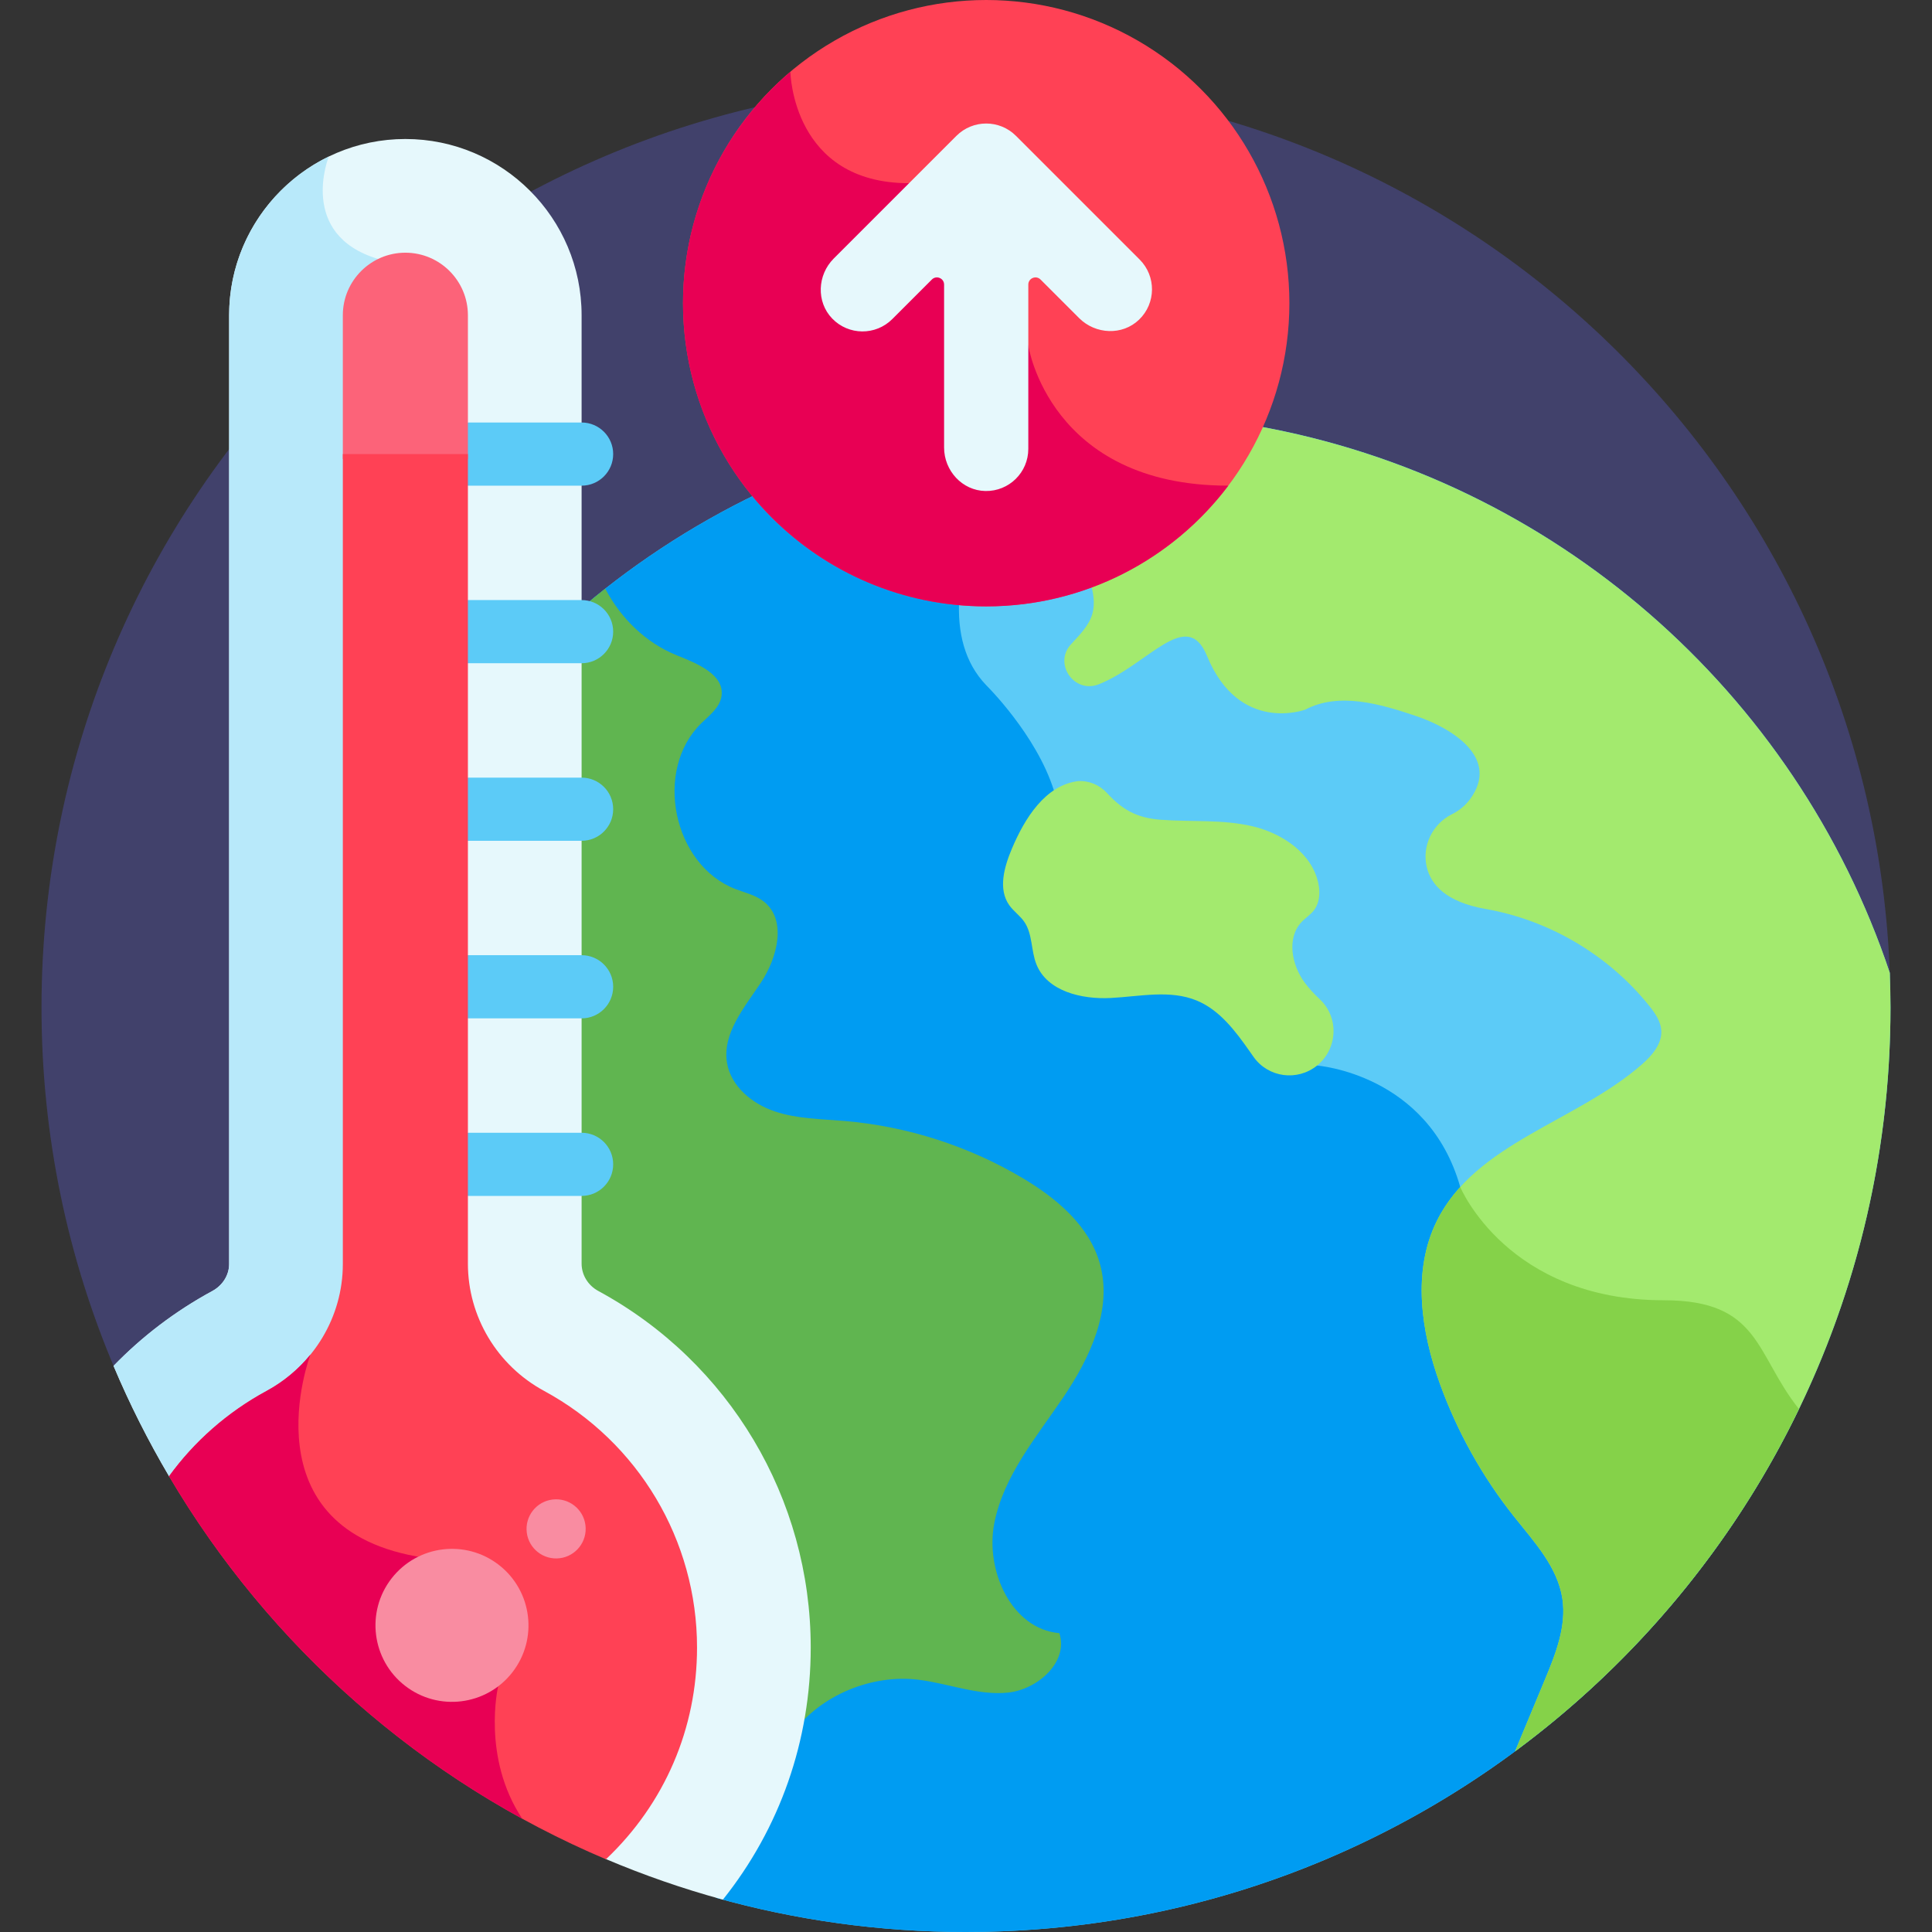 <svg id="Layer_1" enable-background="new 0 0 512 512" height="512" viewBox="0 0 512 512" width="512" xmlns="http://www.w3.org/2000/svg"><rect x="0" y="0" width="512" height="512" fill="#333333" stroke="none"/><g><path d="m326.449 362.973 174.362-104.163.039.016c-4.314-131.524-112.277-236.826-244.85-236.826-135.31 0-245 109.69-245 245 0 34.063 6.958 66.498 19.519 95.973z" fill="#41416b"/><path d="m256 512c135.31 0 245-109.69 245-245 0-3.081-.077-6.144-.189-9.197-24.909-74.456-89.026-130.949-167.845-144.943-12.398 27.2-39.824 46.164-71.615 46.164-24.227 0-45.924-11.014-60.368-28.291-17.844 8.55-34.344 19.454-49.086 32.326v171.803c0 2.997 1.693 5.776 4.418 7.253 34.73 18.822 56.304 55.031 56.304 94.499 0 24.457-8.04 47.499-22.886 66.31 21.078 5.908 43.302 9.076 66.267 9.076z" fill="#5ccbf7"/><path d="m256 512c97.18 0 181.142-56.581 220.747-138.596-11.619-14.527-10.184-28.822-35.806-28.822-41.5 0-53.965-30.012-53.965-30.012-8.464-30.012-37.94-32.187-37.94-32.187l-69.754-72.941c-4.659-14.805-17.932-27.861-17.932-27.861-5.772-6.02-7.645-14.084-7.148-22.885-21.322-1.931-40.212-12.406-53.219-27.964-17.843 8.55-34.344 19.454-49.086 32.326v171.803c0 2.997 1.693 5.776 4.418 7.252 34.73 18.822 56.304 55.031 56.304 94.499 0 24.457-8.04 47.499-22.886 66.31 21.078 5.91 43.302 9.078 66.267 9.078z" fill="#009cf2"/><g><path d="m281.707 370.416c7.146-10.544 13.233-23.413 9.739-35.663-2.846-9.978-11.471-17.207-20.388-22.513-14.345-8.535-30.643-13.766-47.275-15.173-6.246-.528-12.639-.545-18.571-2.57s-11.486-6.606-12.536-12.785c-1.327-7.805 4.583-14.707 8.965-21.3s6.98-16.642.743-21.518c-2.148-1.68-4.908-2.299-7.454-3.276-16.625-6.376-21.801-31.588-9.032-43.997 2.154-2.094 4.826-4.103 5.296-7.069.911-5.754-6.395-8.706-11.802-10.873-8.266-3.312-14.86-9.826-18.998-17.674-2.895 2.28-5.723 4.641-8.496 7.063v171.795c0 2.997 1.693 5.776 4.418 7.253 34.729 18.821 56.303 55.031 56.303 94.499 0 7.632-.787 15.124-2.314 22.396 7.157-9.727 20.735-15.42 33.157-13.859 7.923.996 15.675 4.202 23.62 3.406s16.159-8.176 13.654-15.758c-12.691-1.088-19.684-16.628-17.238-29.13 2.445-12.502 11.064-22.71 18.209-33.254z" fill="#60b550"/></g><path d="m500.811 257.81c-24.91-74.452-89.035-130.931-167.858-144.921-8.623 18.898-24.497 33.812-44.059 41.148.804 2.875 1.393 5.781.6 8.602-.893 3.178-3.382 5.604-5.609 8.041-.03.033-.06.065-.089.097-4.681 5.141.915 13.138 7.378 10.573 13.093-5.197 23.344-20.545 28.678-7.557 8.556 20.831 26.069 14.259 26.069 14.259 8.904-4.68 19.728-1.544 29.26 1.67 9.872 3.329 22.365 11.244 14.402 22.062-1.269 1.723-2.932 3.059-4.814 3.998-5.184 2.587-8.037 8.486-6.639 14.109 1.144 4.604 5.114 9.13 15.447 10.974 16.993 2.941 32.796 12.295 43.549 25.777 1.51 1.893 2.978 4.007 3.133 6.424.229 3.566-2.423 6.629-5.11 8.985-17.376 15.238-44.114 20.82-54.376 41.527-6.565 13.247-4.201 29.223.818 43.128 4.575 12.675 11.225 24.598 19.605 35.149 5.317 6.694 11.575 13.363 12.852 21.816 1.113 7.371-1.812 14.687-4.678 21.568-2.62 6.291-5.24 12.582-7.86 18.874 60.351-44.625 99.49-116.294 99.49-197.113 0-3.079-.076-6.139-.189-9.19z" fill="#a3ea6e"/><path d="m401.51 464.113c31.878-23.571 57.833-54.69 75.233-90.715-11.614-14.525-10.183-28.816-35.801-28.816-41.427 0-53.918-29.901-53.962-30.007-2.429 2.673-4.539 5.635-6.207 9.002-6.565 13.247-4.201 29.223.818 43.128 4.574 12.675 11.225 24.598 19.605 35.149 5.317 6.694 11.575 13.363 12.852 21.816 1.112 7.371-1.813 14.687-4.678 21.568-2.62 6.293-5.24 12.584-7.86 18.875z" fill="#85d249"/><path d="m349.796 264.85c-1.457-1.375-2.839-2.818-4.03-4.43-3.462-4.684-4.839-11.812-.851-16.057 1.06-1.128 2.422-1.966 3.35-3.207 1.463-1.954 1.616-4.625 1.121-7.017-1.654-7.977-9.537-13.305-17.468-15.168s-16.215-1.123-24.34-1.73c-6.535-.489-10.34-2.861-14.219-7.088-1.955-2.13-4.742-3.31-7.629-3.151-8.716 1.073-14.16 9.833-17.576 17.922-2.036 4.822-3.715 10.721-.675 14.984 1.14 1.598 2.83 2.746 3.949 4.359 2.256 3.252 1.769 7.668 3.251 11.337 2.879 7.13 11.991 9.27 19.669 8.875 7.678-.394 15.718-2.256 22.82.688 6.061 2.513 10.231 8.068 13.999 13.44.347.495.696.992 1.047 1.489 3.876 5.487 11.605 6.515 16.824 2.286 5.466-4.429 5.876-12.702.758-17.532z" fill="#a3ea6e"/><circle cx="261.352" cy="80.349" fill="#ff4155" r="80.349"/><path d="m158.548 342.115c-2.725-1.477-4.418-4.256-4.418-7.253v-251.323c0-25.752-20.951-46.703-46.703-46.703-25.753 0-46.704 20.951-46.704 46.703v251.455c0 2.914-1.707 5.65-4.453 7.14-9.877 5.357-18.654 12.076-26.178 19.839 4.261 10.122 9.199 19.887 14.726 29.262l115.672 101.408c10.04 4.254 20.411 7.878 31.083 10.779 15.098-18.902 23.277-42.135 23.277-66.808.001-39.468-21.573-75.678-56.302-94.499z" fill="#e6f8fc"/><path d="m100.207 68.624c-21.439-6.416-13.074-27.144-13.074-27.144-15.616 7.564-26.411 23.574-26.411 42.058v251.455c0 2.914-1.707 5.65-4.453 7.14-9.877 5.357-18.654 12.076-26.178 19.839 4.261 10.122 9.199 19.887 14.727 29.262l55.388 48.558v-371.168z" fill="#b8e9fa"/><g><path d="m154.13 128.707h-30.131c-4.622 0-8.37-3.747-8.37-8.37s3.747-8.37 8.37-8.37h30.131c4.622 0 8.37 3.747 8.37 8.37s-3.748 8.37-8.37 8.37z" fill="#5ccbf7"/></g><g><path d="m154.13 175.763h-30.131c-4.622 0-8.37-3.747-8.37-8.37s3.747-8.37 8.37-8.37h30.131c4.622 0 8.37 3.747 8.37 8.37s-3.748 8.37-8.37 8.37z" fill="#5ccbf7"/></g><g><path d="m154.13 222.819h-30.131c-4.622 0-8.37-3.747-8.37-8.37s3.747-8.37 8.37-8.37h30.131c4.622 0 8.37 3.747 8.37 8.37s-3.748 8.37-8.37 8.37z" fill="#5ccbf7"/></g><g><path d="m154.13 269.876h-30.131c-4.622 0-8.37-3.747-8.37-8.37s3.747-8.37 8.37-8.37h30.131c4.622 0 8.37 3.747 8.37 8.37s-3.748 8.37-8.37 8.37z" fill="#5ccbf7"/></g><g><path d="m154.13 316.932h-30.131c-4.622 0-8.37-3.747-8.37-8.37s3.747-8.37 8.37-8.37h30.131c4.622 0 8.37 3.747 8.37 8.37s-3.748 8.37-8.37 8.37z" fill="#5ccbf7"/></g><path d="m123.999 121.64v-38.101c0-9.138-7.435-16.572-16.573-16.572s-16.573 7.435-16.573 16.572v38.101z" fill="#fc6379"/><path d="m144.191 368.606c-12.455-6.75-20.192-19.68-20.192-33.743v-214.526h-33.145v214.656c0 13.976-7.747 26.86-20.217 33.625-10.436 5.66-19.175 13.424-25.837 22.598 26.575 45.086 67.16 80.928 115.785 101.508.009-.009.019-.016.028-.025 15.547-14.748 24.108-34.667 24.108-56.086 0-28.4-15.53-54.459-40.53-68.007z" fill="#ff4155"/><path d="m138.406 481.984c-10.784-16.177-6.413-35.001-6.413-35.001l-19.385-34.148c-48-7.081-30.358-53.824-30.358-53.824l-.008-.001c-3.145 3.852-7.057 7.141-11.605 9.609-10.436 5.66-19.175 13.424-25.837 22.598 22.423 38.043 54.82 69.503 93.606 90.767z" fill="#e80054"/><path d="m261.351 160.698c26.218 0 49.498-12.562 64.163-31.991-47.417-.003-53.003-37.125-53.003-37.125l-31.6-43.031c-30.85 0-31.446-29.184-31.452-29.525-17.399 14.739-28.456 36.734-28.456 61.323 0 44.375 35.973 80.349 80.348 80.349z" fill="#e80054"/><path d="m302.02 68.779-32.777-32.777c-4.358-4.358-11.424-4.358-15.782 0l-32.516 32.515c-4.345 4.345-4.673 11.471-.408 15.895 4.345 4.507 11.522 4.557 15.929.149l10.486-10.486c1.196-1.196 3.241-.349 3.241 1.342v43.178c0 6.145 4.807 11.415 10.951 11.528 6.259.114 11.368-4.925 11.368-11.158v-43.547c0-1.691 2.045-2.538 3.241-1.342l10.223 10.224c4.345 4.345 11.471 4.673 15.895.409 4.507-4.345 4.557-11.523.149-15.93z" fill="#e6f8fc"/><g fill="#f98ca1"><ellipse cx="119.91" cy="430.701" rx="20.278" ry="20.279" transform="matrix(.614 -.789 .789 .614 -293.669 260.895)"/><path d="m155.15 404.198c.536 4.294-2.51 8.21-6.804 8.746s-8.21-2.51-8.746-6.804 2.51-8.21 6.804-8.746c4.293-.536 8.209 2.51 8.746 6.804z"/></g></g></svg>